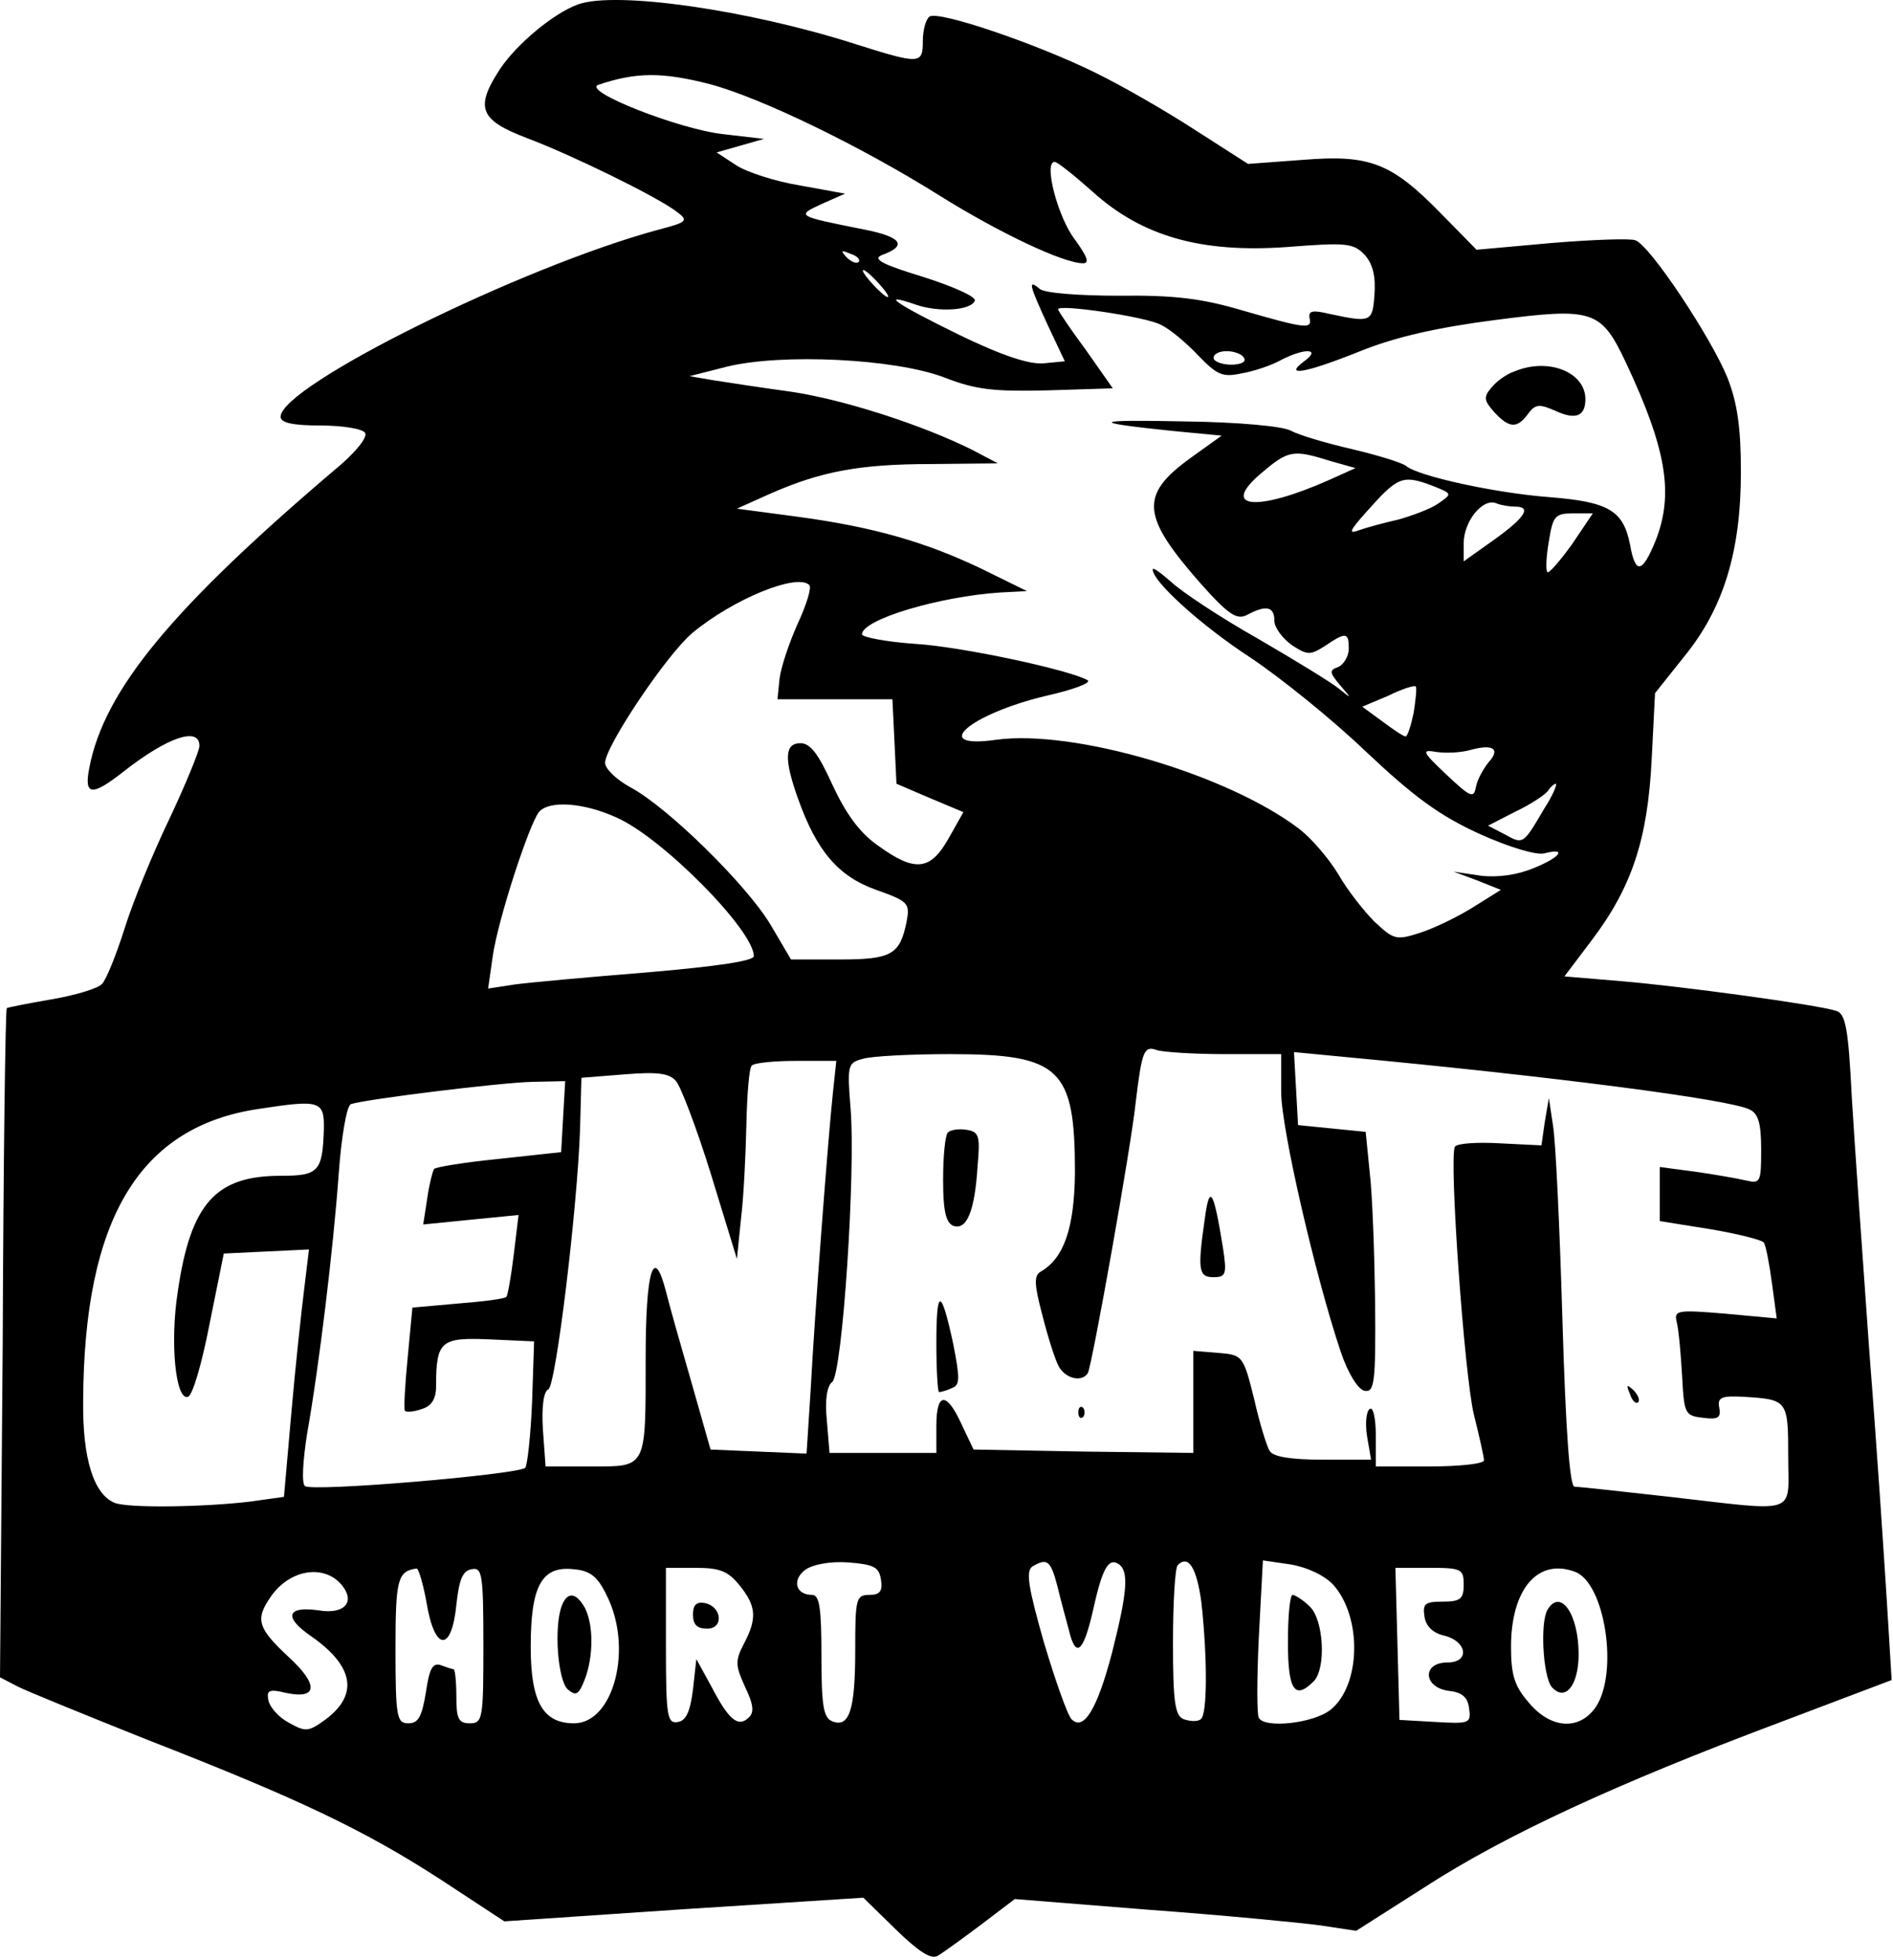<svg width="280" height="290" xmlns="http://www.w3.org/2000/svg">
  <g>
  <title>Layer 1</title>
    <g id="svg_1">
      <g id="svg_2" transform="translate(0 457.204) scale(0.1 -0.1)" fill="#000000">
        <path id="svg_3" d="m855,4565.532c-36,-13 -90,-58 -115,-95c-38,-58 -31,-76 40,-103c66,-25 189,-85 220,-108c19,-14 17,-16 -25,-27c-204,-55 -559,-231 -560,-277c0,-9 18,-13 59,-13c33,0 63,-5 66,-11c4,-6 -13,-27 -36,-47c-249,-211 -350,-333 -372,-449c-8,-41 4,-42 52,-4c64,50 111,66 111,37c0,-7 -20,-56 -44,-107c-25,-52 -55,-125 -67,-164c-12,-38 -27,-75 -33,-81c-6,-7 -40,-17 -75,-23c-35,-6 -65,-12 -66,-13c-2,-2 -5,-225 -6,-496l-4,-494l27,-14c14,-7 100,-42 190,-78c223,-87 320,-133 433,-206l96,-63l266,18l265,17l48,-47c33,-32 52,-45 62,-39c7,4 36,25 64,46l50,38l200,-16c109,-8 223,-19 252,-23l53,-8l102,65c119,77 284,153 521,242l169,64l-7,115c-4,64 -15,231 -26,371c-10,140 -22,310 -26,377c-5,100 -9,123 -23,127c-27,9 -233,37 -319,44l-83,7l40,53c60,79 83,150 89,267l5,99l43,54c58,71 84,155 84,273c0,65 -5,102 -20,140c-24,59 -114,195 -136,203c-7,3 -63,1 -124,-4l-111,-10l-52,53c-74,76 -106,88 -205,80l-81,-6l-78,50c-43,28 -109,66 -148,85c-85,42 -231,92 -245,83c-5,-3 -10,-19 -10,-36c0,-35 -4,-35 -102,-4c-157,50 -352,78 -408,58zm195,-118c75,-20 222,-91 340,-165c88,-55 183,-100 212,-100c10,0 6,10 -12,35c-25,32 -47,115 -30,115c4,0 29,-20 56,-44c73,-66 160,-91 287,-82c89,7 99,6 116,-12c12,-14 16,-32 14,-59c-3,-40 -5,-41 -66,-28c-25,6 -32,5 -30,-6c4,-17 -5,-16 -102,12c-58,17 -99,22 -180,21c-60,0 -110,4 -117,10c-18,15 -16,7 12,-54l25,-53l-31,-3c-21,-2 -61,11 -125,42c-94,46 -120,64 -65,45c34,-12 83,-9 88,6c1,6 -33,21 -77,35c-59,18 -75,26 -61,32c39,14 30,27 -26,38c-100,20 -101,20 -62,38l34,15l-66,12c-37,6 -80,20 -95,30l-29,19l35,10l35,10l-60,7c-65,7 -210,64 -185,73c56,19 95,19 165,1zm220,-263c-3,-3 -11,0 -18,7c-9,10 -8,11 6,5c10,-3 15,-9 12,-12zm30,-32c10,-11 16,-20 13,-20c-3,0 -13,9 -23,20c-10,11 -16,20 -13,20c3,0 13,-9 23,-20zm417,-61c13,-6 37,-26 55,-45c28,-29 36,-33 64,-27c18,3 45,12 59,20c35,18 60,17 34,-2c-31,-23 1,-18 83,15c52,21 114,35 199,46c146,19 157,15 194,-63c60,-128 71,-194 44,-263c-20,-49 -30,-51 -38,-6c-10,50 -31,63 -119,70c-80,6 -194,31 -212,46c-6,5 -42,16 -80,25c-39,9 -79,21 -90,27c-11,7 -80,13 -155,14c-140,3 -147,-1 -21,-14l73,-7l-46,-33c-76,-55 -73,-86 16,-187c41,-46 53,-53 68,-45c28,15 40,12 40,-9c0,-10 12,-26 26,-36c23,-15 27,-15 49,-1c31,21 35,20 35,-4c0,-11 -7,-23 -15,-27c-14,-5 -14,-8 2,-27c18,-21 18,-21 -2,-5c-11,9 -65,42 -120,74c-55,31 -112,69 -127,83c-16,14 -28,23 -28,19c0,-18 72,-83 144,-130c45,-30 122,-92 172,-140c70,-66 108,-94 167,-121c44,-20 85,-32 96,-29c35,9 24,-6 -16,-22c-24,-10 -53,-14 -78,-11l-40,6l35,-13l35,-14l-40,-25c-22,-14 -57,-31 -78,-38c-37,-12 -40,-11 -69,16c-16,16 -41,48 -54,71c-14,23 -39,52 -57,66c-106,81 -334,148 -449,132c-99,-14 -39,38 74,65c40,9 67,19 62,23c-25,15 -187,50 -256,54c-43,3 -78,10 -78,14c0,22 114,56 205,62l39,2l-65,32c-85,41 -163,63 -274,78l-90,12l49,22c75,33 132,44 239,44l98,1l-38,20c-72,36 -188,74 -268,86c-44,6 -96,14 -115,17l-35,6l55,14c81,20 249,12 322,-16c46,-18 73,-21 153,-19l96,3l-40,57c-23,31 -41,58 -41,60c0,8 130,-11 152,-23zm123,-49c4,-6 -5,-10 -19,-10c-14,0 -26,5 -26,10c0,6 9,10 19,10c11,0 23,-4 26,-10zm126,-152l39,-11l-40,-18c-106,-47 -161,-42 -100,10c40,34 47,36 101,19zm155,-38c27,-11 27,-11 7,-25c-11,-8 -38,-18 -59,-24c-22,-5 -48,-12 -59,-16c-16,-6 -14,-1 10,26c48,54 54,57 101,39zm120,-30c25,0 15,-16 -31,-49l-45,-32l0,27c0,32 28,67 48,59c7,-3 20,-5 28,-5zm84,-56c-18,-25 -34,-43 -36,-41c-3,2 -2,23 2,46c6,37 9,41 36,41l29,0l-31,-46zm-1128,-60c4,-3 -4,-29 -17,-57c-13,-29 -25,-65 -27,-82l-3,-30l85,0l85,0l3,-62l3,-63l49,-21l50,-21l-22,-39c-27,-48 -50,-50 -105,-10c-27,19 -47,47 -67,90c-20,44 -32,61 -47,61c-23,0 -25,-22 -4,-81c28,-79 60,-116 116,-136c48,-17 50,-20 45,-47c-10,-49 -22,-56 -100,-56l-71,0l-30,51c-35,59 -153,175 -208,204c-20,11 -37,27 -37,36c0,24 91,160 129,192c60,50 155,89 173,71zm894,-189c-4,-19 -9,-35 -12,-35c-3,0 -18,10 -34,22l-30,22l38,16c20,10 39,16 41,14c2,-2 0,-19 -3,-39zm111,-73c-8,-10 -17,-26 -19,-37c-3,-17 -8,-15 -43,18c-37,35 -38,38 -15,34c14,-2 36,-1 50,3c33,9 45,2 27,-18zm82,-69c-31,-53 -31,-53 -58,-38l-25,13l41,21c23,11 44,25 48,31c3,5 9,10 11,10c3,0 -4,-17 -17,-37zm-1372,-13c68,-30 203,-167 203,-205c0,-7 -52,-15 -157,-24c-87,-7 -175,-15 -197,-18l-39,-6l7,49c8,54 53,192 68,212c15,18 67,14 115,-8zm899,-350l84,0l0,-56c0,-54 51,-274 88,-384c11,-33 26,-56 35,-58c15,-3 17,11 16,130c-1,73 -4,160 -8,193l-6,60l-50,5l-50,5l-3,54l-3,54l73,-7c309,-29 572,-63 601,-78c13,-6 17,-21 17,-59c0,-48 -1,-51 -22,-46c-13,3 -47,9 -75,13l-53,7l0,-40l0,-40l75,-12c41,-7 77,-16 79,-20c3,-4 8,-31 12,-60l7,-52l-76,7c-71,6 -76,5 -72,-12c3,-11 6,-46 8,-79c3,-57 4,-60 31,-63c22,-3 27,0 24,15c-3,15 3,18 37,16c64,-4 65,-5 65,-88c0,-88 18,-82 -175,-60c-71,8 -135,15 -141,15c-7,0 -13,79 -18,248c-4,136 -10,265 -14,287l-6,40l-6,-35l-5,-35l-61,3c-34,2 -64,0 -67,-5c-9,-16 14,-338 28,-396c8,-32 15,-63 15,-68c0,-5 -36,-9 -80,-9l-80,0l0,46c0,25 -4,43 -9,39c-5,-3 -7,-21 -4,-40l6,-35l-71,0c-46,0 -74,4 -79,13c-4,6 -15,41 -23,77c-16,64 -17,65 -53,68l-37,3l0,-76l0,-75l-162,2l-163,3l-18,38c-22,48 -37,47 -37,-3l0,-40l-79,0l-79,0l-4,48c-3,30 0,51 8,57c15,13 35,311 27,406c-5,63 -4,66 18,72c13,4 71,7 129,7c164,0 185,-21 185,-176c-1,-81 -16,-126 -51,-146c-10,-6 -9,-20 3,-65c8,-32 19,-66 24,-75c10,-18 34,-24 43,-10c6,10 64,334 71,402c9,74 12,83 31,76c9,-3 54,-6 100,-6zm-579,-57c-7,-65 -27,-327 -33,-441l-6,-93l-71,3l-71,3l-27,95c-15,52 -33,115 -39,139c-18,70 -30,32 -30,-99c0,-164 2,-160 -80,-160l-68,0l-4,55c-2,33 1,56 8,59c11,4 43,267 47,386l2,75l63,5c49,4 67,2 77,-10c7,-8 31,-71 52,-139l38,-124l6,59c4,32 7,95 8,140c1,44 4,84 8,87c3,4 33,7 66,7l59,0l-5,-47zm-399,-35l-3,-53l-92,-10c-50,-5 -94,-12 -96,-15c-2,-3 -7,-22 -10,-43l-6,-39l70,7l71,7l-7,-58c-4,-33 -9,-61 -11,-63c-2,-3 -34,-7 -72,-10l-67,-6l-7,-74c-4,-41 -6,-76 -4,-79c3,-2 14,-1 25,3c14,4 21,15 21,33c0,68 7,73 79,70l66,-3l-3,-90c-2,-49 -7,-93 -10,-97c-11,-10 -316,-36 -326,-27c-5,4 -3,37 3,76c18,101 39,275 47,386c4,56 12,101 18,103c20,7 221,32 269,33l48,1l-3,-52zm-354,-20c-2,-62 -8,-68 -64,-68c-96,0 -133,-41 -152,-171c-12,-77 -3,-162 15,-156c7,2 21,51 32,108l21,104l63,3l63,3l-7,-58c-4,-32 -13,-114 -19,-183l-11,-125l-50,-7c-66,-8 -179,-10 -200,-2c-31,12 -48,65 -47,150c1,270 83,407 260,433c91,14 97,12 96,-31zm824,-665c3,-18 -2,-23 -17,-23c-20,0 -21,-6 -21,-82c0,-89 -9,-115 -34,-105c-13,5 -16,23 -16,97c0,72 -3,90 -14,90c-24,0 -30,22 -10,37c11,8 37,13 64,11c38,-3 45,-7 48,-25zm261,-10c5,-21 13,-50 17,-65c10,-42 21,-34 35,26c14,64 23,81 38,72c16,-10 14,-40 -9,-131c-22,-84 -42,-117 -60,-99c-6,6 -24,57 -41,114c-23,81 -27,105 -17,112c22,13 27,9 37,-29zm213,-24c9,-82 9,-167 -1,-173c-5,-4 -16,-3 -25,0c-13,5 -16,25 -16,113c0,59 3,111 7,115c16,16 28,-4 35,-55zm195,26c43,-48 41,-149 -4,-185c-25,-20 -97,-28 -106,-12c-3,4 -3,58 0,120l6,113l41,-6c24,-4 50,-16 63,-30zm-1466,-1c20,-25 3,-43 -34,-37c-48,7 -53,-10 -12,-38c63,-44 71,-86 22,-123c-26,-19 -30,-19 -55,-5c-15,8 -28,23 -30,33c-3,15 1,17 26,11c47,-10 49,12 3,54c-45,42 -49,55 -25,89c28,40 79,48 105,16zm125,-26c12,-72 37,-73 44,-3c4,37 9,51 23,53c15,3 17,-7 17,-112c0,-109 -1,-116 -20,-116c-17,0 -20,7 -20,40c0,22 -2,40 -4,40c-2,0 -11,3 -19,6c-12,4 -17,-5 -22,-40c-6,-36 -11,-46 -26,-46c-17,0 -19,9 -19,109c0,104 3,116 31,120c3,1 10,-23 15,-51zm266,12c40,-78 11,-190 -48,-190c-46,0 -64,32 -64,113c0,90 16,120 63,115c25,-2 36,-11 49,-38zm197,14c25,-31 26,-49 6,-87c-13,-25 -12,-32 2,-63c12,-25 14,-37 6,-45c-16,-16 -30,-4 -55,44l-23,42l-5,-45c-4,-32 -10,-46 -22,-48c-16,-3 -18,7 -18,112l0,116l44,0c36,0 48,-5 65,-26zm1071,1c0,-21 -5,-25 -31,-25c-26,0 -30,-3 -27,-22c2,-14 12,-24 28,-28c35,-8 40,-40 6,-40c-38,0 -36,-37 2,-42c19,-2 28,-9 30,-26c3,-22 1,-23 -50,-20l-53,3l-3,113l-3,112l51,0c47,0 50,-2 50,-25zm165,19c44,-17 64,-148 31,-199c-24,-36 -67,-34 -100,6c-21,24 -26,41 -26,82c0,86 40,132 95,111z"/>
        <path id="svg_4" d="m2240,4022.532c-12,-4 -27,-15 -34,-24c-12,-14 -11,-19 4,-36c22,-24 34,-25 50,-3c11,15 17,15 40,5c30,-14 45,-9 45,17c0,40 -55,62 -105,41z"/>
        <path id="svg_5" d="m1402,2896.532c-4,-4 -7,-35 -7,-70c0,-46 4,-63 15,-68c20,-7 32,22 36,89c4,44 2,50 -16,53c-12,2 -24,0 -28,-4z"/>
        <path id="svg_6" d="m1782,2768.532c-11,-76 -9,-86 13,-86c18,0 20,4 14,43c-14,87 -20,96 -27,43z"/>
        <path id="svg_7" d="m1385,2584.532c0,-40 2,-72 4,-72c2,0 11,2 19,6c12,4 12,14 2,65c-18,84 -25,84 -25,1z"/>
        <path id="svg_8" d="m2411,2509.532c3,-10 9,-15 12,-12c3,3 0,11 -7,18c-10,9 -11,8 -5,-6z"/>
        <path id="svg_9" d="m1595,2482.532c0,-7 3,-10 7,-7c3,4 3,10 0,14c-4,3 -7,0 -7,-7z"/>
        <path id="svg_10" d="m1905,2142.532c0,-71 10,-86 38,-58c19,19 15,92 -6,111c-10,10 -22,17 -25,17c-4,0 -7,-31 -7,-70z"/>
        <path id="svg_11" d="m831,2196.532c-12,-31 -6,-111 9,-124c12,-10 16,-8 25,15c13,34 13,81 0,106c-13,23 -26,24 -34,3z"/>
        <path id="svg_12" d="m1025,2183.532c0,-15 6,-21 21,-21c25,0 22,33 -4,38c-12,2 -17,-3 -17,-17z"/>
        <path id="svg_13" d="m2289,2190.532c-11,-18 -7,-97 6,-114c20,-23 40,2 40,48c0,60 -27,98 -46,66z"/>
      </g>
    </g>
  </g>
</svg>